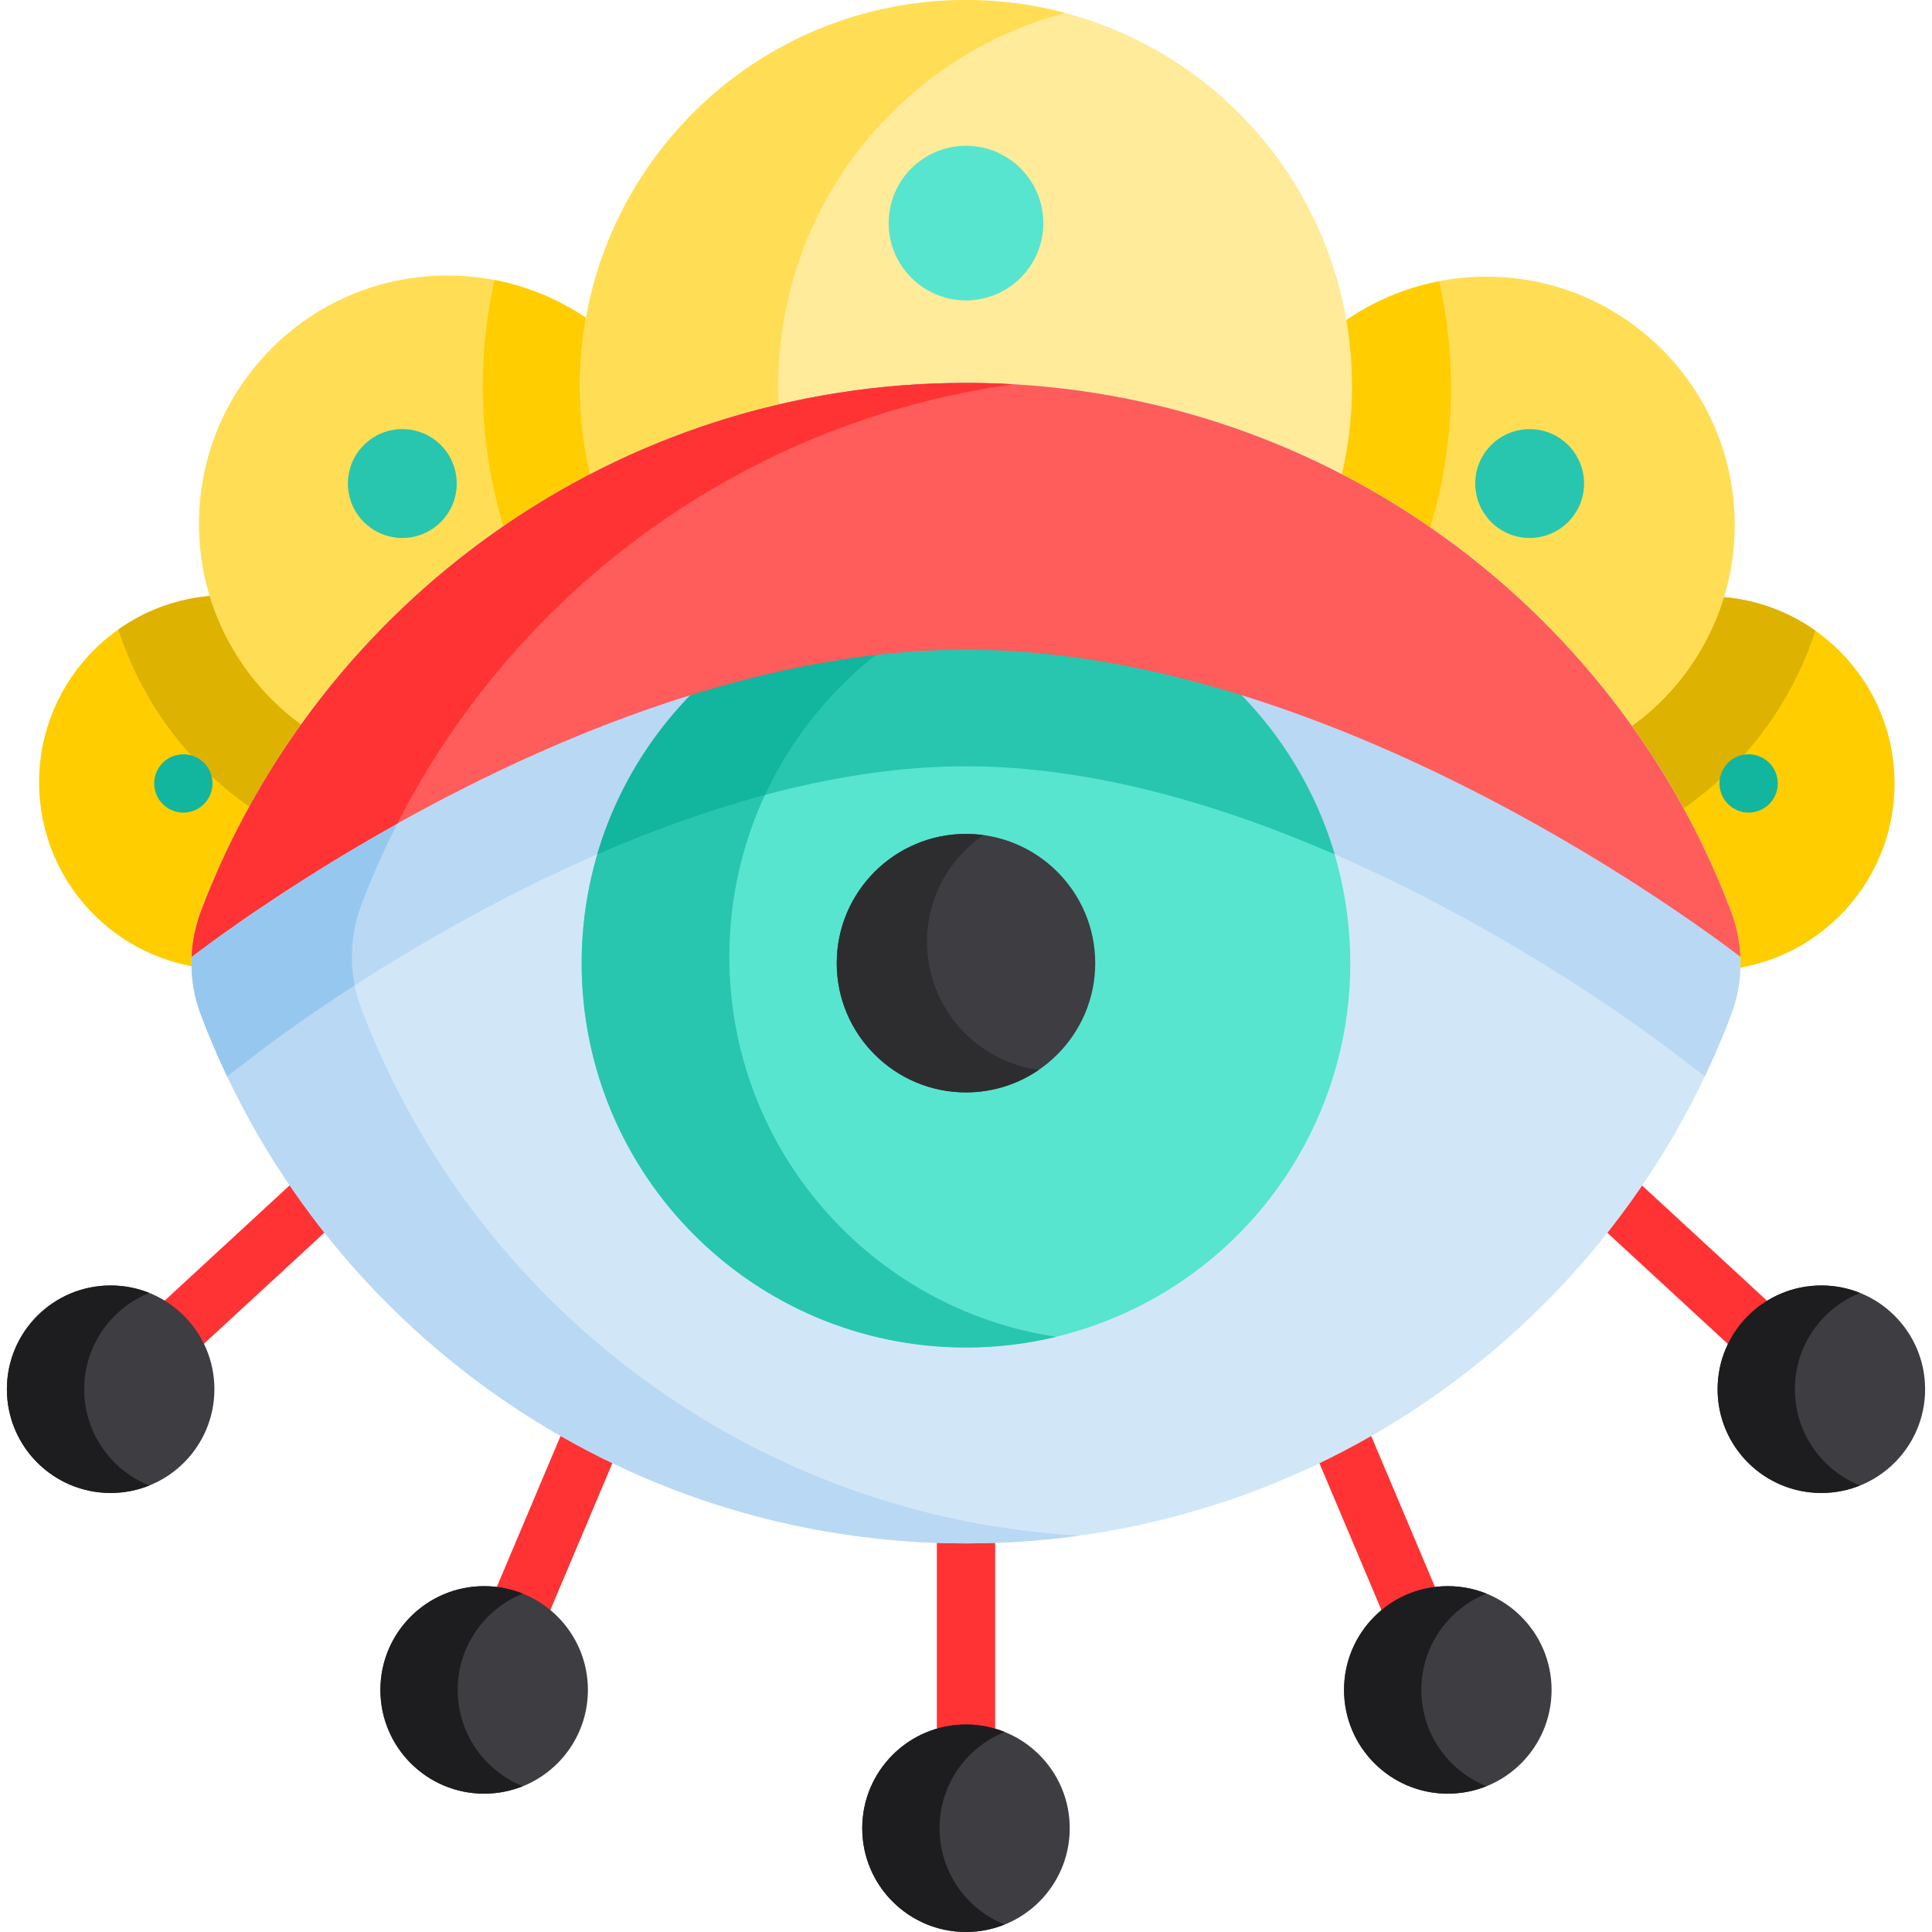 <?xml version="1.0" encoding="iso-8859-1"?>
<!-- Generator: Adobe Illustrator 19.0.0, SVG Export Plug-In . SVG Version: 6.00 Build 0)  -->
<svg version="1.1" id="Capa_1" xmlns="http://www.w3.org/2000/svg" xmlns:xlink="http://www.w3.org/1999/xlink" x="0px" y="0px"
	 viewBox="0 0 512 512" style="enable-background:new 0 0 512 512;" xml:space="preserve">
<circle style="fill:#FFCD00;" cx="59.933" cy="207.324" r="49.572"/>
<path style="fill:#DDB200;" d="M59.936,157.745c-10.646,0-20.5,3.367-28.578,9.078c10.46,32.479,38.598,57.096,73.03,62.457
	c3.276-6.62,5.126-14.071,5.126-21.957C109.513,179.942,87.317,157.745,59.936,157.745z"/>
<circle style="fill:#FFDE55;" cx="118.53" cy="138.817" r="65.803"/>
<g>
	<path style="fill:#FFCD00;" d="M131.046,74.208c-2.032,9.044-3.111,18.443-3.111,28.092c0,33.231,12.725,63.543,33.554,86.326
		c13.981-12.067,22.841-29.903,22.841-49.82C184.33,106.747,161.398,80.056,131.046,74.208z"/>
	<circle style="fill:#FFCD00;" cx="452.504" cy="207.623" r="49.572"/>
</g>
<path style="fill:#DDB200;" d="M481.088,167.123c-8.079-5.711-17.932-9.078-28.578-9.078c-27.38,0-49.577,22.196-49.577,49.577
	c0,7.886,1.85,15.338,5.126,21.957C442.49,224.219,470.628,199.602,481.088,167.123z"/>
<circle style="fill:#FFDE55;" cx="393.918" cy="139.116" r="65.803"/>
<path style="fill:#FFCD00;" d="M381.4,74.579c2.031,9.044,3.111,18.443,3.111,28.092c0,33.231-12.725,63.543-33.554,86.326
	c-13.981-12.067-22.841-29.903-22.841-49.82C328.116,107.117,351.047,80.427,381.4,74.579z"/>
<circle style="fill:#FFEB99;" cx="255.997" cy="102.307" r="102.307"/>
<path style="fill:#FFDE55;" d="M206.242,102.309c0-47.419,32.262-87.297,76.033-98.896C273.889,1.19,265.083,0,255.997,0
	c-56.503,0-102.309,45.805-102.309,102.309s45.806,102.309,102.309,102.309c9.085,0,17.891-1.19,26.277-3.413
	C238.505,189.606,206.242,149.729,206.242,102.309z"/>
<path style="fill:#12B59E;" d="M43.128,213.079c-1.435-1.435-2.258-3.424-2.265-5.457c0-2.04,0.823-4.028,2.265-5.47
	c1.435-1.435,3.424-2.258,5.463-2.258c2.04,0,4.028,0.823,5.463,2.258c1.442,1.442,2.265,3.431,2.265,5.47
	c-0.007,2.033-0.83,4.022-2.265,5.457c-1.442,1.442-3.431,2.265-5.463,2.273C46.559,215.344,44.57,214.521,43.128,213.079z"/>
<circle style="fill:#57E5D0;" cx="255.997" cy="59.122" r="20.486"/>
<circle style="fill:#28C6AF;" cx="106.621" cy="128.144" r="14.423"/>
<path style="fill:#12B59E;" d="M468.867,213.079c1.435-1.435,2.258-3.424,2.265-5.457c0-2.04-0.823-4.028-2.265-5.47
	c-1.435-1.435-3.424-2.258-5.463-2.258c-2.04,0-4.028,0.823-5.463,2.258c-1.442,1.442-2.265,3.431-2.265,5.47
	c0.007,2.033,0.83,4.022,2.265,5.457c1.442,1.442,3.43,2.265,5.463,2.273C465.436,215.344,467.425,214.521,468.867,213.079z"/>
<circle style="fill:#28C6AF;" cx="405.374" cy="128.144" r="14.423"/>
<rect x="317.439" y="392.607" transform="matrix(-0.389 -0.921 0.921 -0.389 136.097 890.966)" style="fill:#FF3333;" width="92.359" height="15.453"/>
<circle style="fill:#3E3D42;" cx="383.688" cy="447.851" r="27.496"/>
<rect x="398.621" y="325.429" transform="matrix(-0.735 -0.678 0.678 -0.735 545.502 879.688)" style="fill:#FF3333;" width="92.356" height="15.453"/>
<circle style="fill:#3E3D42;" cx="482.678" cy="368.156" r="27.496"/>
<rect x="140.63" y="354.158" transform="matrix(-0.921 -0.389 0.389 -0.921 129.443 826.861)" style="fill:#FF3333;" width="15.453" height="92.359"/>
<circle style="fill:#3E3D42;" cx="128.306" cy="447.851" r="27.496"/>
<rect x="59.484" y="286.976" transform="matrix(-0.678 -0.735 0.735 -0.678 -131.922 608.573)" style="fill:#FF3333;" width="15.453" height="92.356"/>
<circle style="fill:#3E3D42;" cx="29.322" cy="368.156" r="27.496"/>
<rect x="248.271" y="386.74" style="fill:#FF3333;" width="15.453" height="92.356"/>
<circle style="fill:#3E3D42;" cx="255.997" cy="484.504" r="27.496"/>
<g>
	<path style="fill:#1D1D1F;" d="M248.988,484.504c0-11.564,7.142-21.454,17.252-25.517c-3.167-1.272-6.621-1.98-10.243-1.98
		c-15.186,0-27.496,12.311-27.496,27.496c0,15.185,12.31,27.497,27.496,27.497c3.622,0,7.076-0.708,10.243-1.98
		C256.13,505.958,248.988,496.068,248.988,484.504z"/>
	<path style="fill:#1D1D1F;" d="M121.294,447.839c0-11.564,7.142-21.454,17.252-25.517c-3.167-1.272-6.621-1.98-10.243-1.98
		c-15.186,0-27.496,12.311-27.496,27.496c0,15.185,12.31,27.496,27.496,27.496c3.622,0,7.076-0.708,10.243-1.98
		C128.436,469.292,121.294,459.403,121.294,447.839z"/>
	<path style="fill:#1D1D1F;" d="M22.312,368.16c0-11.564,7.142-21.454,17.252-25.517c-3.167-1.272-6.621-1.98-10.243-1.98
		c-15.186,0-27.496,12.311-27.496,27.496c0,15.185,12.31,27.496,27.496,27.496c3.622,0,7.076-0.708,10.243-1.98
		C29.454,389.613,22.312,379.724,22.312,368.16z"/>
	<path style="fill:#1D1D1F;" d="M376.668,447.839c0-11.564,7.142-21.454,17.252-25.517c-3.167-1.272-6.621-1.98-10.243-1.98
		c-15.186,0-27.496,12.311-27.496,27.496c0,15.185,12.31,27.496,27.496,27.496c3.622,0,7.076-0.708,10.243-1.98
		C383.81,469.292,376.668,459.403,376.668,447.839z"/>
	<path style="fill:#1D1D1F;" d="M475.664,368.16c0-11.564,7.142-21.454,17.252-25.517c-3.167-1.272-6.621-1.98-10.243-1.98
		c-15.186,0-27.496,12.311-27.496,27.496c0,15.185,12.31,27.496,27.496,27.496c3.622,0,7.076-0.708,10.243-1.98
		C482.805,389.613,475.664,379.724,475.664,368.16z"/>
</g>
<path style="fill:#D1E7F8;" d="M255.997,101.475c-92.705,0-171.803,58.219-202.752,140.085c-3.331,8.81-3.331,18.56,0,27.37
	c30.949,81.867,110.047,140.086,202.752,140.086s171.803-58.219,202.752-140.085c3.331-8.81,3.331-18.56,0-27.37
	C427.801,159.694,348.702,101.475,255.997,101.475z"/>
<g>
	<path style="fill:#B9D8F4;" d="M458.749,241.561c-30.949-81.867-110.047-140.086-202.752-140.086S84.194,159.692,53.245,241.56
		c-3.331,8.81-3.331,18.56,0,27.37c2.097,5.548,4.424,10.983,6.952,16.303l9.324-7.108c10.077-7.682,100.925-75.052,186.476-75.052
		c85.557,0,176.397,67.37,186.475,75.052l9.325,7.109c2.529-5.32,4.855-10.755,6.953-16.304
		C462.08,260.121,462.08,250.37,458.749,241.561z"/>
	<path style="fill:#B9D8F4;" d="M95.739,267.232c-3.331-8.81-3.331-18.56,0-27.37c27.553-72.884,93.27-127.024,172.775-138.028
		c-4.142-0.236-8.316-0.36-12.517-0.36c-92.705,0-171.803,58.219-202.752,140.085c-3.331,8.81-3.331,18.56,0,27.37
		c30.949,81.867,110.047,140.086,202.752,140.086c10.172,0,20.179-0.702,29.977-2.057
		C198.716,401.987,125.286,345.389,95.739,267.232z"/>
</g>
<path style="fill:#96C8EF;" d="M94,261.129c-1.411-7.071-0.838-14.45,1.74-21.267c27.553-72.884,93.27-127.024,172.775-138.028
	c-4.142-0.236-8.316-0.36-12.517-0.36c-92.705,0-171.803,58.219-202.752,140.085c-3.331,8.81-3.331,18.56,0,27.37
	c2.097,5.548,4.424,10.983,6.952,16.303l9.324-7.108C72.266,276.034,81.012,269.51,94,261.129z"/>
<circle style="fill:#57E5D0;" cx="255.997" cy="255.248" r="101.854"/>
<g>
	<path style="fill:#28C6AF;" d="M193.286,253.547c0-48.016,33.225-88.264,77.938-99.026c-4.968-0.745-10.051-1.133-15.226-1.133
		c-56.255,0-101.859,45.604-101.859,101.858c0,56.255,45.604,101.859,101.859,101.859c8.239,0,16.248-0.985,23.921-2.832
		C230.886,346.922,193.286,304.627,193.286,253.547z"/>
	<path style="fill:#28C6AF;" d="M255.997,203.073c33.481,0,67.769,10.317,97.712,23.337c-12.437-42.211-51.473-73.023-97.712-73.023
		c-46.24,0-85.275,30.814-97.712,73.024C188.229,213.391,222.519,203.073,255.997,203.073z"/>
</g>
<path style="fill:#12B59E;" d="M158.286,226.411c14.039-6.105,29.036-11.609,44.455-15.741
	c12.931-27.814,38.037-48.821,68.483-56.15c-4.968-0.745-10.051-1.134-15.226-1.134
	C209.759,153.387,170.722,184.201,158.286,226.411z"/>
<path style="fill:#3E3D42;" d="M255.997,289.498c-18.887,0-34.252-15.366-34.252-34.254s15.366-34.252,34.252-34.252
	c18.886,0,34.253,15.366,34.253,34.252S274.885,289.498,255.997,289.498z"/>
<path style="fill:#2D2D30;" d="M245.665,249.604c0-11.739,5.938-22.115,14.966-28.29c-1.516-0.206-3.062-0.322-4.634-0.322
	c-18.887,0-34.252,15.365-34.252,34.252s15.366,34.254,34.252,34.254c7.147,0,13.789-2.204,19.286-5.964
	C258.582,281.265,245.665,266.919,245.665,249.604z"/>
<path style="fill:#FF5C5C;" d="M255.997,172.168c94.466,0,189.75,69.592,205.212,81.379c-0.178-4.07-0.998-8.119-2.46-11.986
	c-30.949-81.867-110.047-140.086-202.752-140.086S84.194,159.694,53.245,241.56c-1.462,3.867-2.281,7.916-2.46,11.986
	C66.247,241.76,161.532,172.168,255.997,172.168z"/>
<path style="fill:#FF3333;" d="M268.514,101.834c-4.142-0.236-8.316-0.36-12.517-0.36c-92.705,0-171.803,58.219-202.752,140.085
	c-1.462,3.867-2.281,7.916-2.46,11.986c6.401-4.88,26.49-19.667,54.53-35.321C136.814,156.41,197.099,111.718,268.514,101.834z"/>
<g>
</g>
<g>
</g>
<g>
</g>
<g>
</g>
<g>
</g>
<g>
</g>
<g>
</g>
<g>
</g>
<g>
</g>
<g>
</g>
<g>
</g>
<g>
</g>
<g>
</g>
<g>
</g>
<g>
</g>
</svg>
